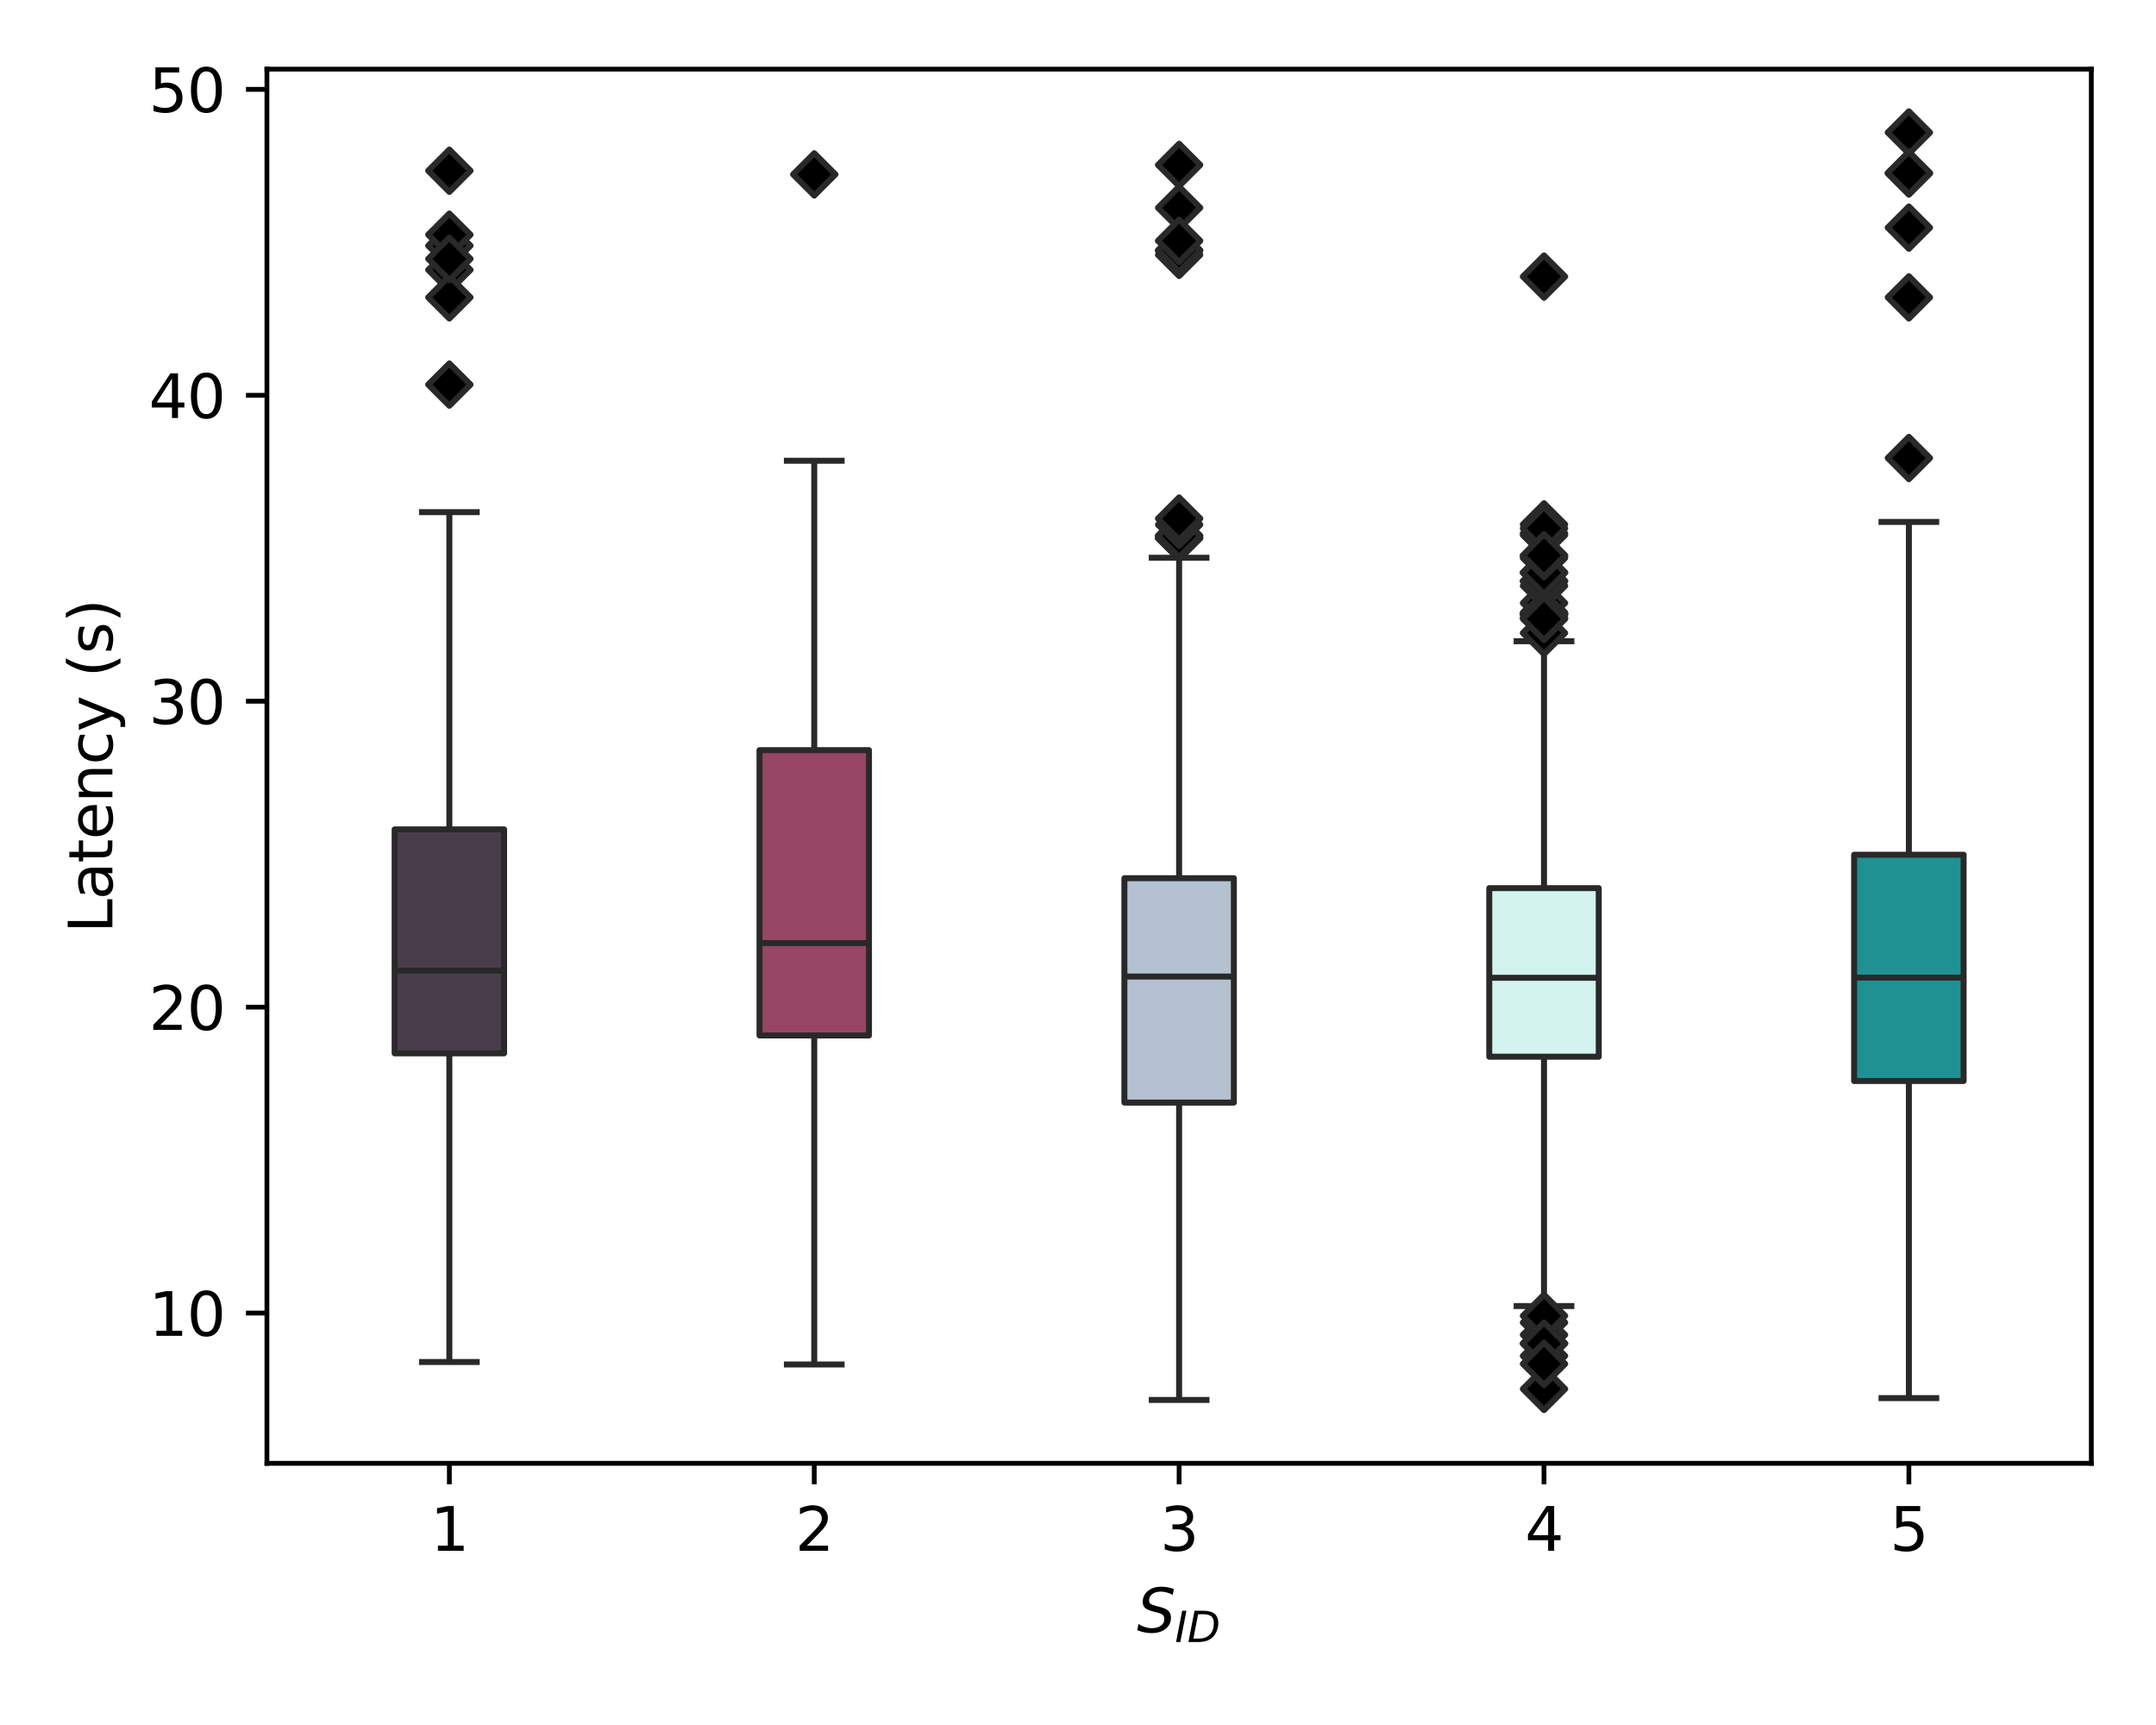 <?xml version="1.0" encoding="utf-8" standalone="no"?>
<!DOCTYPE svg PUBLIC "-//W3C//DTD SVG 1.1//EN"
  "http://www.w3.org/Graphics/SVG/1.1/DTD/svg11.dtd">
<svg xmlns:xlink="http://www.w3.org/1999/xlink" width="360pt" height="288pt" viewBox="0 0 360 288" xmlns="http://www.w3.org/2000/svg" version="1.1">
 <defs>
  <style type="text/css">*{stroke-linejoin: round; stroke-linecap: butt}</style>
 </defs>
 <g id="figure_1">
  <g id="patch_1">
   <path d="M 0 288 
L 360 288 
L 360 0 
L 0 0 
z
" style="fill: #ffffff"/>
  </g>
  <g id="axes_1">
   <g id="patch_2">
    <path d="M 44.57 244.312 
L 349.2 244.312 
L 349.2 11.541 
L 44.57 11.541 
z
" style="fill: #ffffff"/>
   </g>
   <g id="matplotlib.axis_1">
    <g id="xtick_1">
     <g id="line2d_1">
      <defs>
       <path id="mf3fc3a4fa9" d="M 0 0 
L 0 3.5 
" style="stroke: #000000; stroke-width: 0.8"/>
      </defs>
      <g>
       <use xlink:href="#mf3fc3a4fa9" x="75.033" y="244.312" style="stroke: #000000; stroke-width: 0.8"/>
      </g>
     </g>
     <g id="text_1">
      <!-- 1 -->
      <g transform="translate(71.852 258.91) scale(0.1 -0.1)">
       <defs>
        <path id="DejaVuSans-31" d="M 794 531 
L 1825 531 
L 1825 4091 
L 703 3866 
L 703 4441 
L 1819 4666 
L 2450 4666 
L 2450 531 
L 3481 531 
L 3481 0 
L 794 0 
L 794 531 
z
" transform="scale(0.016)"/>
       </defs>
       <use xlink:href="#DejaVuSans-31"/>
      </g>
     </g>
    </g>
    <g id="xtick_2">
     <g id="line2d_2">
      <g>
       <use xlink:href="#mf3fc3a4fa9" x="135.959" y="244.312" style="stroke: #000000; stroke-width: 0.8"/>
      </g>
     </g>
     <g id="text_2">
      <!-- 2 -->
      <g transform="translate(132.778 258.91) scale(0.1 -0.1)">
       <defs>
        <path id="DejaVuSans-32" d="M 1228 531 
L 3431 531 
L 3431 0 
L 469 0 
L 469 531 
Q 828 903 1448 1529 
Q 2069 2156 2228 2338 
Q 2531 2678 2651 2914 
Q 2772 3150 2772 3378 
Q 2772 3750 2511 3984 
Q 2250 4219 1831 4219 
Q 1534 4219 1204 4116 
Q 875 4013 500 3803 
L 500 4441 
Q 881 4594 1212 4672 
Q 1544 4750 1819 4750 
Q 2544 4750 2975 4387 
Q 3406 4025 3406 3419 
Q 3406 3131 3298 2873 
Q 3191 2616 2906 2266 
Q 2828 2175 2409 1742 
Q 1991 1309 1228 531 
z
" transform="scale(0.016)"/>
       </defs>
       <use xlink:href="#DejaVuSans-32"/>
      </g>
     </g>
    </g>
    <g id="xtick_3">
     <g id="line2d_3">
      <g>
       <use xlink:href="#mf3fc3a4fa9" x="196.885" y="244.312" style="stroke: #000000; stroke-width: 0.8"/>
      </g>
     </g>
     <g id="text_3">
      <!-- 3 -->
      <g transform="translate(193.704 258.91) scale(0.1 -0.1)">
       <defs>
        <path id="DejaVuSans-33" d="M 2597 2516 
Q 3050 2419 3304 2112 
Q 3559 1806 3559 1356 
Q 3559 666 3084 287 
Q 2609 -91 1734 -91 
Q 1441 -91 1130 -33 
Q 819 25 488 141 
L 488 750 
Q 750 597 1062 519 
Q 1375 441 1716 441 
Q 2309 441 2620 675 
Q 2931 909 2931 1356 
Q 2931 1769 2642 2001 
Q 2353 2234 1838 2234 
L 1294 2234 
L 1294 2753 
L 1863 2753 
Q 2328 2753 2575 2939 
Q 2822 3125 2822 3475 
Q 2822 3834 2567 4026 
Q 2313 4219 1838 4219 
Q 1578 4219 1281 4162 
Q 984 4106 628 3988 
L 628 4550 
Q 988 4650 1302 4700 
Q 1616 4750 1894 4750 
Q 2613 4750 3031 4423 
Q 3450 4097 3450 3541 
Q 3450 3153 3228 2886 
Q 3006 2619 2597 2516 
z
" transform="scale(0.016)"/>
       </defs>
       <use xlink:href="#DejaVuSans-33"/>
      </g>
     </g>
    </g>
    <g id="xtick_4">
     <g id="line2d_4">
      <g>
       <use xlink:href="#mf3fc3a4fa9" x="257.811" y="244.312" style="stroke: #000000; stroke-width: 0.8"/>
      </g>
     </g>
     <g id="text_4">
      <!-- 4 -->
      <g transform="translate(254.63 258.91) scale(0.1 -0.1)">
       <defs>
        <path id="DejaVuSans-34" d="M 2419 4116 
L 825 1625 
L 2419 1625 
L 2419 4116 
z
M 2253 4666 
L 3047 4666 
L 3047 1625 
L 3713 1625 
L 3713 1100 
L 3047 1100 
L 3047 0 
L 2419 0 
L 2419 1100 
L 313 1100 
L 313 1709 
L 2253 4666 
z
" transform="scale(0.016)"/>
       </defs>
       <use xlink:href="#DejaVuSans-34"/>
      </g>
     </g>
    </g>
    <g id="xtick_5">
     <g id="line2d_5">
      <g>
       <use xlink:href="#mf3fc3a4fa9" x="318.737" y="244.312" style="stroke: #000000; stroke-width: 0.8"/>
      </g>
     </g>
     <g id="text_5">
      <!-- 5 -->
      <g transform="translate(315.556 258.91) scale(0.1 -0.1)">
       <defs>
        <path id="DejaVuSans-35" d="M 691 4666 
L 3169 4666 
L 3169 4134 
L 1269 4134 
L 1269 2991 
Q 1406 3038 1543 3061 
Q 1681 3084 1819 3084 
Q 2600 3084 3056 2656 
Q 3513 2228 3513 1497 
Q 3513 744 3044 326 
Q 2575 -91 1722 -91 
Q 1428 -91 1123 -41 
Q 819 9 494 109 
L 494 744 
Q 775 591 1075 516 
Q 1375 441 1709 441 
Q 2250 441 2565 725 
Q 2881 1009 2881 1497 
Q 2881 1984 2565 2268 
Q 2250 2553 1709 2553 
Q 1456 2553 1204 2497 
Q 953 2441 691 2322 
L 691 4666 
z
" transform="scale(0.016)"/>
       </defs>
       <use xlink:href="#DejaVuSans-35"/>
      </g>
     </g>
    </g>
    <g id="text_6">
     <!-- $S_{ID}$ -->
     <g transform="translate(189.835 272.589) scale(0.1 -0.1)">
      <defs>
       <path id="DejaVuSans-Oblique-53" d="M 3859 4513 
L 3738 3897 
Q 3422 4066 3111 4152 
Q 2800 4238 2509 4238 
Q 1944 4238 1609 3991 
Q 1275 3744 1275 3334 
Q 1275 3109 1398 2989 
Q 1522 2869 2034 2731 
L 2413 2638 
Q 3053 2472 3303 2217 
Q 3553 1963 3553 1503 
Q 3553 797 2998 353 
Q 2444 -91 1538 -91 
Q 1166 -91 791 -17 
Q 416 56 38 206 
L 166 856 
Q 513 641 861 531 
Q 1209 422 1556 422 
Q 2147 422 2503 684 
Q 2859 947 2859 1369 
Q 2859 1650 2717 1795 
Q 2575 1941 2106 2059 
L 1728 2156 
Q 1081 2325 845 2545 
Q 609 2766 609 3163 
Q 609 3859 1145 4304 
Q 1681 4750 2541 4750 
Q 2875 4750 3203 4690 
Q 3531 4631 3859 4513 
z
" transform="scale(0.016)"/>
       <path id="DejaVuSans-Oblique-49" d="M 1081 4666 
L 1716 4666 
L 806 0 
L 172 0 
L 1081 4666 
z
" transform="scale(0.016)"/>
       <path id="DejaVuSans-Oblique-44" d="M 1081 4666 
L 2438 4666 
Q 3519 4666 4070 4208 
Q 4622 3750 4622 2847 
Q 4622 2250 4412 1698 
Q 4203 1147 3834 769 
Q 3463 381 2891 190 
Q 2319 0 1538 0 
L 172 0 
L 1081 4666 
z
M 1613 4147 
L 909 519 
L 1734 519 
Q 2794 519 3375 1128 
Q 3956 1738 3956 2847 
Q 3956 3519 3581 3833 
Q 3206 4147 2406 4147 
L 1613 4147 
z
" transform="scale(0.016)"/>
      </defs>
      <use xlink:href="#DejaVuSans-Oblique-53" transform="translate(0 0.781)"/>
      <use xlink:href="#DejaVuSans-Oblique-49" transform="translate(63.477 -15.625) scale(0.7)"/>
      <use xlink:href="#DejaVuSans-Oblique-44" transform="translate(84.121 -15.625) scale(0.7)"/>
     </g>
    </g>
   </g>
   <g id="matplotlib.axis_2">
    <g id="ytick_1">
     <g id="line2d_6">
      <defs>
       <path id="m44a033b14c" d="M 0 0 
L -3.5 0 
" style="stroke: #000000; stroke-width: 0.8"/>
      </defs>
      <g>
       <use xlink:href="#m44a033b14c" x="44.57" y="219.226" style="stroke: #000000; stroke-width: 0.8"/>
      </g>
     </g>
     <g id="text_7">
      <!-- 10 -->
      <g transform="translate(24.845 223.025) scale(0.1 -0.1)">
       <defs>
        <path id="DejaVuSans-30" d="M 2034 4250 
Q 1547 4250 1301 3770 
Q 1056 3291 1056 2328 
Q 1056 1369 1301 889 
Q 1547 409 2034 409 
Q 2525 409 2770 889 
Q 3016 1369 3016 2328 
Q 3016 3291 2770 3770 
Q 2525 4250 2034 4250 
z
M 2034 4750 
Q 2819 4750 3233 4129 
Q 3647 3509 3647 2328 
Q 3647 1150 3233 529 
Q 2819 -91 2034 -91 
Q 1250 -91 836 529 
Q 422 1150 422 2328 
Q 422 3509 836 4129 
Q 1250 4750 2034 4750 
z
" transform="scale(0.016)"/>
       </defs>
       <use xlink:href="#DejaVuSans-31"/>
       <use xlink:href="#DejaVuSans-30" x="63.623"/>
      </g>
     </g>
    </g>
    <g id="ytick_2">
     <g id="line2d_7">
      <g>
       <use xlink:href="#m44a033b14c" x="44.57" y="168.149" style="stroke: #000000; stroke-width: 0.8"/>
      </g>
     </g>
     <g id="text_8">
      <!-- 20 -->
      <g transform="translate(24.845 171.949) scale(0.1 -0.1)">
       <use xlink:href="#DejaVuSans-32"/>
       <use xlink:href="#DejaVuSans-30" x="63.623"/>
      </g>
     </g>
    </g>
    <g id="ytick_3">
     <g id="line2d_8">
      <g>
       <use xlink:href="#m44a033b14c" x="44.57" y="117.073" style="stroke: #000000; stroke-width: 0.8"/>
      </g>
     </g>
     <g id="text_9">
      <!-- 30 -->
      <g transform="translate(24.845 120.872) scale(0.1 -0.1)">
       <use xlink:href="#DejaVuSans-33"/>
       <use xlink:href="#DejaVuSans-30" x="63.623"/>
      </g>
     </g>
    </g>
    <g id="ytick_4">
     <g id="line2d_9">
      <g>
       <use xlink:href="#m44a033b14c" x="44.57" y="65.996" style="stroke: #000000; stroke-width: 0.8"/>
      </g>
     </g>
     <g id="text_10">
      <!-- 40 -->
      <g transform="translate(24.845 69.796) scale(0.1 -0.1)">
       <use xlink:href="#DejaVuSans-34"/>
       <use xlink:href="#DejaVuSans-30" x="63.623"/>
      </g>
     </g>
    </g>
    <g id="ytick_5">
     <g id="line2d_10">
      <g>
       <use xlink:href="#m44a033b14c" x="44.57" y="14.92" style="stroke: #000000; stroke-width: 0.8"/>
      </g>
     </g>
     <g id="text_11">
      <!-- 50 -->
      <g transform="translate(24.845 18.719) scale(0.1 -0.1)">
       <use xlink:href="#DejaVuSans-35"/>
       <use xlink:href="#DejaVuSans-30" x="63.623"/>
      </g>
     </g>
    </g>
    <g id="text_12">
     <!-- Latency (s) -->
     <g transform="translate(18.765 155.786) rotate(-90) scale(0.1 -0.1)">
      <defs>
       <path id="DejaVuSans-4c" d="M 628 4666 
L 1259 4666 
L 1259 531 
L 3531 531 
L 3531 0 
L 628 0 
L 628 4666 
z
" transform="scale(0.016)"/>
       <path id="DejaVuSans-61" d="M 2194 1759 
Q 1497 1759 1228 1600 
Q 959 1441 959 1056 
Q 959 750 1161 570 
Q 1363 391 1709 391 
Q 2188 391 2477 730 
Q 2766 1069 2766 1631 
L 2766 1759 
L 2194 1759 
z
M 3341 1997 
L 3341 0 
L 2766 0 
L 2766 531 
Q 2569 213 2275 61 
Q 1981 -91 1556 -91 
Q 1019 -91 701 211 
Q 384 513 384 1019 
Q 384 1609 779 1909 
Q 1175 2209 1959 2209 
L 2766 2209 
L 2766 2266 
Q 2766 2663 2505 2880 
Q 2244 3097 1772 3097 
Q 1472 3097 1187 3025 
Q 903 2953 641 2809 
L 641 3341 
Q 956 3463 1253 3523 
Q 1550 3584 1831 3584 
Q 2591 3584 2966 3190 
Q 3341 2797 3341 1997 
z
" transform="scale(0.016)"/>
       <path id="DejaVuSans-74" d="M 1172 4494 
L 1172 3500 
L 2356 3500 
L 2356 3053 
L 1172 3053 
L 1172 1153 
Q 1172 725 1289 603 
Q 1406 481 1766 481 
L 2356 481 
L 2356 0 
L 1766 0 
Q 1100 0 847 248 
Q 594 497 594 1153 
L 594 3053 
L 172 3053 
L 172 3500 
L 594 3500 
L 594 4494 
L 1172 4494 
z
" transform="scale(0.016)"/>
       <path id="DejaVuSans-65" d="M 3597 1894 
L 3597 1613 
L 953 1613 
Q 991 1019 1311 708 
Q 1631 397 2203 397 
Q 2534 397 2845 478 
Q 3156 559 3463 722 
L 3463 178 
Q 3153 47 2828 -22 
Q 2503 -91 2169 -91 
Q 1331 -91 842 396 
Q 353 884 353 1716 
Q 353 2575 817 3079 
Q 1281 3584 2069 3584 
Q 2775 3584 3186 3129 
Q 3597 2675 3597 1894 
z
M 3022 2063 
Q 3016 2534 2758 2815 
Q 2500 3097 2075 3097 
Q 1594 3097 1305 2825 
Q 1016 2553 972 2059 
L 3022 2063 
z
" transform="scale(0.016)"/>
       <path id="DejaVuSans-6e" d="M 3513 2113 
L 3513 0 
L 2938 0 
L 2938 2094 
Q 2938 2591 2744 2837 
Q 2550 3084 2163 3084 
Q 1697 3084 1428 2787 
Q 1159 2491 1159 1978 
L 1159 0 
L 581 0 
L 581 3500 
L 1159 3500 
L 1159 2956 
Q 1366 3272 1645 3428 
Q 1925 3584 2291 3584 
Q 2894 3584 3203 3211 
Q 3513 2838 3513 2113 
z
" transform="scale(0.016)"/>
       <path id="DejaVuSans-63" d="M 3122 3366 
L 3122 2828 
Q 2878 2963 2633 3030 
Q 2388 3097 2138 3097 
Q 1578 3097 1268 2742 
Q 959 2388 959 1747 
Q 959 1106 1268 751 
Q 1578 397 2138 397 
Q 2388 397 2633 464 
Q 2878 531 3122 666 
L 3122 134 
Q 2881 22 2623 -34 
Q 2366 -91 2075 -91 
Q 1284 -91 818 406 
Q 353 903 353 1747 
Q 353 2603 823 3093 
Q 1294 3584 2113 3584 
Q 2378 3584 2631 3529 
Q 2884 3475 3122 3366 
z
" transform="scale(0.016)"/>
       <path id="DejaVuSans-79" d="M 2059 -325 
Q 1816 -950 1584 -1140 
Q 1353 -1331 966 -1331 
L 506 -1331 
L 506 -850 
L 844 -850 
Q 1081 -850 1212 -737 
Q 1344 -625 1503 -206 
L 1606 56 
L 191 3500 
L 800 3500 
L 1894 763 
L 2988 3500 
L 3597 3500 
L 2059 -325 
z
" transform="scale(0.016)"/>
       <path id="DejaVuSans-20" transform="scale(0.016)"/>
       <path id="DejaVuSans-28" d="M 1984 4856 
Q 1566 4138 1362 3434 
Q 1159 2731 1159 2009 
Q 1159 1288 1364 580 
Q 1569 -128 1984 -844 
L 1484 -844 
Q 1016 -109 783 600 
Q 550 1309 550 2009 
Q 550 2706 781 3412 
Q 1013 4119 1484 4856 
L 1984 4856 
z
" transform="scale(0.016)"/>
       <path id="DejaVuSans-73" d="M 2834 3397 
L 2834 2853 
Q 2591 2978 2328 3040 
Q 2066 3103 1784 3103 
Q 1356 3103 1142 2972 
Q 928 2841 928 2578 
Q 928 2378 1081 2264 
Q 1234 2150 1697 2047 
L 1894 2003 
Q 2506 1872 2764 1633 
Q 3022 1394 3022 966 
Q 3022 478 2636 193 
Q 2250 -91 1575 -91 
Q 1294 -91 989 -36 
Q 684 19 347 128 
L 347 722 
Q 666 556 975 473 
Q 1284 391 1588 391 
Q 1994 391 2212 530 
Q 2431 669 2431 922 
Q 2431 1156 2273 1281 
Q 2116 1406 1581 1522 
L 1381 1569 
Q 847 1681 609 1914 
Q 372 2147 372 2553 
Q 372 3047 722 3315 
Q 1072 3584 1716 3584 
Q 2034 3584 2315 3537 
Q 2597 3491 2834 3397 
z
" transform="scale(0.016)"/>
       <path id="DejaVuSans-29" d="M 513 4856 
L 1013 4856 
Q 1481 4119 1714 3412 
Q 1947 2706 1947 2009 
Q 1947 1309 1714 600 
Q 1481 -109 1013 -844 
L 513 -844 
Q 928 -128 1133 580 
Q 1338 1288 1338 2009 
Q 1338 2731 1133 3434 
Q 928 4138 513 4856 
z
" transform="scale(0.016)"/>
      </defs>
      <use xlink:href="#DejaVuSans-4c"/>
      <use xlink:href="#DejaVuSans-61" x="55.713"/>
      <use xlink:href="#DejaVuSans-74" x="116.992"/>
      <use xlink:href="#DejaVuSans-65" x="156.201"/>
      <use xlink:href="#DejaVuSans-6e" x="217.725"/>
      <use xlink:href="#DejaVuSans-63" x="281.104"/>
      <use xlink:href="#DejaVuSans-79" x="336.084"/>
      <use xlink:href="#DejaVuSans-20" x="395.264"/>
      <use xlink:href="#DejaVuSans-28" x="427.051"/>
      <use xlink:href="#DejaVuSans-73" x="466.064"/>
      <use xlink:href="#DejaVuSans-29" x="518.164"/>
     </g>
    </g>
   </g>
   <g id="patch_3">
    <path d="M 65.894 175.862 
L 84.172 175.862 
L 84.172 138.474 
L 65.894 138.474 
L 65.894 175.862 
z
" clip-path="url(#p9e077251a0)" style="fill: #4a3d4b; stroke: #292929; stroke-linejoin: miter"/>
   </g>
   <g id="line2d_11">
    <path d="M 75.033 175.862 
L 75.033 227.398 
" clip-path="url(#p9e077251a0)" style="fill: none; stroke: #292929"/>
   </g>
   <g id="line2d_12">
    <path d="M 75.033 138.474 
L 75.033 85.508 
" clip-path="url(#p9e077251a0)" style="fill: none; stroke: #292929"/>
   </g>
   <g id="line2d_13">
    <path d="M 70.464 227.398 
L 79.602 227.398 
" clip-path="url(#p9e077251a0)" style="fill: none; stroke: #292929; stroke-linecap: square"/>
   </g>
   <g id="line2d_14">
    <path d="M 70.464 85.508 
L 79.602 85.508 
" clip-path="url(#p9e077251a0)" style="fill: none; stroke: #292929; stroke-linecap: square"/>
   </g>
   <g id="line2d_15">
    <defs>
     <path id="m62fd0afd6b" d="M -0 3.536 
L 3.536 0 
L 0 -3.536 
L -3.536 -0 
z
" style="stroke: #292929; stroke-linejoin: miter"/>
    </defs>
    <g clip-path="url(#p9e077251a0)">
     <use xlink:href="#m62fd0afd6b" x="75.033" y="41.02" style="stroke: #292929; stroke-linejoin: miter"/>
     <use xlink:href="#m62fd0afd6b" x="75.033" y="64.209" style="stroke: #292929; stroke-linejoin: miter"/>
     <use xlink:href="#m62fd0afd6b" x="75.033" y="28.506" style="stroke: #292929; stroke-linejoin: miter"/>
     <use xlink:href="#m62fd0afd6b" x="75.033" y="39.181" style="stroke: #292929; stroke-linejoin: miter"/>
     <use xlink:href="#m62fd0afd6b" x="75.033" y="45.055" style="stroke: #292929; stroke-linejoin: miter"/>
     <use xlink:href="#m62fd0afd6b" x="75.033" y="49.652" style="stroke: #292929; stroke-linejoin: miter"/>
     <use xlink:href="#m62fd0afd6b" x="75.033" y="43.216" style="stroke: #292929; stroke-linejoin: miter"/>
    </g>
   </g>
   <g id="patch_4">
    <path d="M 126.82 172.874 
L 145.098 172.874 
L 145.098 125.245 
L 126.82 125.245 
L 126.82 172.874 
z
" clip-path="url(#p9e077251a0)" style="fill: #974664; stroke: #292929; stroke-linejoin: miter"/>
   </g>
   <g id="line2d_16">
    <path d="M 135.959 172.874 
L 135.959 227.807 
" clip-path="url(#p9e077251a0)" style="fill: none; stroke: #292929"/>
   </g>
   <g id="line2d_17">
    <path d="M 135.959 125.245 
L 135.959 76.927 
" clip-path="url(#p9e077251a0)" style="fill: none; stroke: #292929"/>
   </g>
   <g id="line2d_18">
    <path d="M 131.39 227.807 
L 140.528 227.807 
" clip-path="url(#p9e077251a0)" style="fill: none; stroke: #292929; stroke-linecap: square"/>
   </g>
   <g id="line2d_19">
    <path d="M 131.39 76.927 
L 140.528 76.927 
" clip-path="url(#p9e077251a0)" style="fill: none; stroke: #292929; stroke-linecap: square"/>
   </g>
   <g id="line2d_20">
    <g clip-path="url(#p9e077251a0)">
     <use xlink:href="#m62fd0afd6b" x="135.959" y="29.119" style="stroke: #292929; stroke-linejoin: miter"/>
    </g>
   </g>
   <g id="patch_5">
    <path d="M 187.746 184.085 
L 206.024 184.085 
L 206.024 146.621 
L 187.746 146.621 
L 187.746 184.085 
z
" clip-path="url(#p9e077251a0)" style="fill: #b4c1d1; stroke: #292929; stroke-linejoin: miter"/>
   </g>
   <g id="line2d_21">
    <path d="M 196.885 184.085 
L 196.885 233.732 
" clip-path="url(#p9e077251a0)" style="fill: none; stroke: #292929"/>
   </g>
   <g id="line2d_22">
    <path d="M 196.885 146.621 
L 196.885 93.118 
" clip-path="url(#p9e077251a0)" style="fill: none; stroke: #292929"/>
   </g>
   <g id="line2d_23">
    <path d="M 192.316 233.732 
L 201.454 233.732 
" clip-path="url(#p9e077251a0)" style="fill: none; stroke: #292929; stroke-linecap: square"/>
   </g>
   <g id="line2d_24">
    <path d="M 192.316 93.118 
L 201.454 93.118 
" clip-path="url(#p9e077251a0)" style="fill: none; stroke: #292929; stroke-linecap: square"/>
   </g>
   <g id="line2d_25">
    <g clip-path="url(#p9e077251a0)">
     <use xlink:href="#m62fd0afd6b" x="196.885" y="41.837" style="stroke: #292929; stroke-linejoin: miter"/>
     <use xlink:href="#m62fd0afd6b" x="196.885" y="34.686" style="stroke: #292929; stroke-linejoin: miter"/>
     <use xlink:href="#m62fd0afd6b" x="196.885" y="27.536" style="stroke: #292929; stroke-linejoin: miter"/>
     <use xlink:href="#m62fd0afd6b" x="196.885" y="42.552" style="stroke: #292929; stroke-linejoin: miter"/>
     <use xlink:href="#m62fd0afd6b" x="196.885" y="41.786" style="stroke: #292929; stroke-linejoin: miter"/>
     <use xlink:href="#m62fd0afd6b" x="196.885" y="89.849" style="stroke: #292929; stroke-linejoin: miter"/>
     <use xlink:href="#m62fd0afd6b" x="196.885" y="89.849" style="stroke: #292929; stroke-linejoin: miter"/>
     <use xlink:href="#m62fd0afd6b" x="196.885" y="89.44" style="stroke: #292929; stroke-linejoin: miter"/>
     <use xlink:href="#m62fd0afd6b" x="196.885" y="89.491" style="stroke: #292929; stroke-linejoin: miter"/>
     <use xlink:href="#m62fd0afd6b" x="196.885" y="40.203" style="stroke: #292929; stroke-linejoin: miter"/>
     <use xlink:href="#m62fd0afd6b" x="196.885" y="87.602" style="stroke: #292929; stroke-linejoin: miter"/>
     <use xlink:href="#m62fd0afd6b" x="196.885" y="86.58" style="stroke: #292929; stroke-linejoin: miter"/>
    </g>
   </g>
   <g id="patch_6">
    <path d="M 248.672 176.424 
L 266.95 176.424 
L 266.95 148.281 
L 248.672 148.281 
L 248.672 176.424 
z
" clip-path="url(#p9e077251a0)" style="fill: #d3f4ee; stroke: #292929; stroke-linejoin: miter"/>
   </g>
   <g id="line2d_26">
    <path d="M 257.811 176.424 
L 257.811 218.051 
" clip-path="url(#p9e077251a0)" style="fill: none; stroke: #292929"/>
   </g>
   <g id="line2d_27">
    <path d="M 257.811 148.281 
L 257.811 107.062 
" clip-path="url(#p9e077251a0)" style="fill: none; stroke: #292929"/>
   </g>
   <g id="line2d_28">
    <path d="M 253.242 218.051 
L 262.38 218.051 
" clip-path="url(#p9e077251a0)" style="fill: none; stroke: #292929; stroke-linecap: square"/>
   </g>
   <g id="line2d_29">
    <path d="M 253.242 107.062 
L 262.38 107.062 
" clip-path="url(#p9e077251a0)" style="fill: none; stroke: #292929; stroke-linecap: square"/>
   </g>
   <g id="line2d_30">
    <g clip-path="url(#p9e077251a0)">
     <use xlink:href="#m62fd0afd6b" x="257.811" y="220.809" style="stroke: #292929; stroke-linejoin: miter"/>
     <use xlink:href="#m62fd0afd6b" x="257.811" y="226.376" style="stroke: #292929; stroke-linejoin: miter"/>
     <use xlink:href="#m62fd0afd6b" x="257.811" y="222.852" style="stroke: #292929; stroke-linejoin: miter"/>
     <use xlink:href="#m62fd0afd6b" x="257.811" y="224.282" style="stroke: #292929; stroke-linejoin: miter"/>
     <use xlink:href="#m62fd0afd6b" x="257.811" y="231.893" style="stroke: #292929; stroke-linejoin: miter"/>
     <use xlink:href="#m62fd0afd6b" x="257.811" y="219.685" style="stroke: #292929; stroke-linejoin: miter"/>
     <use xlink:href="#m62fd0afd6b" x="257.811" y="224.333" style="stroke: #292929; stroke-linejoin: miter"/>
     <use xlink:href="#m62fd0afd6b" x="257.811" y="227.704" style="stroke: #292929; stroke-linejoin: miter"/>
     <use xlink:href="#m62fd0afd6b" x="257.811" y="102.261" style="stroke: #292929; stroke-linejoin: miter"/>
     <use xlink:href="#m62fd0afd6b" x="257.811" y="97" style="stroke: #292929; stroke-linejoin: miter"/>
     <use xlink:href="#m62fd0afd6b" x="257.811" y="100.677" style="stroke: #292929; stroke-linejoin: miter"/>
     <use xlink:href="#m62fd0afd6b" x="257.811" y="97.817" style="stroke: #292929; stroke-linejoin: miter"/>
     <use xlink:href="#m62fd0afd6b" x="257.811" y="46.179" style="stroke: #292929; stroke-linejoin: miter"/>
     <use xlink:href="#m62fd0afd6b" x="257.811" y="102.516" style="stroke: #292929; stroke-linejoin: miter"/>
     <use xlink:href="#m62fd0afd6b" x="257.811" y="102.465" style="stroke: #292929; stroke-linejoin: miter"/>
     <use xlink:href="#m62fd0afd6b" x="257.811" y="93.169" style="stroke: #292929; stroke-linejoin: miter"/>
     <use xlink:href="#m62fd0afd6b" x="257.811" y="95.57" style="stroke: #292929; stroke-linejoin: miter"/>
     <use xlink:href="#m62fd0afd6b" x="257.811" y="97.051" style="stroke: #292929; stroke-linejoin: miter"/>
     <use xlink:href="#m62fd0afd6b" x="257.811" y="102.618" style="stroke: #292929; stroke-linejoin: miter"/>
     <use xlink:href="#m62fd0afd6b" x="257.811" y="95.621" style="stroke: #292929; stroke-linejoin: miter"/>
     <use xlink:href="#m62fd0afd6b" x="257.811" y="89.032" style="stroke: #292929; stroke-linejoin: miter"/>
     <use xlink:href="#m62fd0afd6b" x="257.811" y="89.338" style="stroke: #292929; stroke-linejoin: miter"/>
     <use xlink:href="#m62fd0afd6b" x="257.811" y="103.129" style="stroke: #292929; stroke-linejoin: miter"/>
     <use xlink:href="#m62fd0afd6b" x="257.811" y="105.683" style="stroke: #292929; stroke-linejoin: miter"/>
     <use xlink:href="#m62fd0afd6b" x="257.811" y="103.333" style="stroke: #292929; stroke-linejoin: miter"/>
     <use xlink:href="#m62fd0afd6b" x="257.811" y="87.551" style="stroke: #292929; stroke-linejoin: miter"/>
     <use xlink:href="#m62fd0afd6b" x="257.811" y="88.215" style="stroke: #292929; stroke-linejoin: miter"/>
     <use xlink:href="#m62fd0afd6b" x="257.811" y="92.863" style="stroke: #292929; stroke-linejoin: miter"/>
     <use xlink:href="#m62fd0afd6b" x="257.811" y="92.709" style="stroke: #292929; stroke-linejoin: miter"/>
    </g>
   </g>
   <g id="patch_7">
    <path d="M 309.598 180.484 
L 327.876 180.484 
L 327.876 142.7 
L 309.598 142.7 
L 309.598 180.484 
z
" clip-path="url(#p9e077251a0)" style="fill: #1f9192; stroke: #292929; stroke-linejoin: miter"/>
   </g>
   <g id="line2d_31">
    <path d="M 318.737 180.484 
L 318.737 233.425 
" clip-path="url(#p9e077251a0)" style="fill: none; stroke: #292929"/>
   </g>
   <g id="line2d_32">
    <path d="M 318.737 142.7 
L 318.737 87.142 
" clip-path="url(#p9e077251a0)" style="fill: none; stroke: #292929"/>
   </g>
   <g id="line2d_33">
    <path d="M 314.168 233.425 
L 323.306 233.425 
" clip-path="url(#p9e077251a0)" style="fill: none; stroke: #292929; stroke-linecap: square"/>
   </g>
   <g id="line2d_34">
    <path d="M 314.168 87.142 
L 323.306 87.142 
" clip-path="url(#p9e077251a0)" style="fill: none; stroke: #292929; stroke-linecap: square"/>
   </g>
   <g id="line2d_35">
    <g clip-path="url(#p9e077251a0)">
     <use xlink:href="#m62fd0afd6b" x="318.737" y="22.122" style="stroke: #292929; stroke-linejoin: miter"/>
     <use xlink:href="#m62fd0afd6b" x="318.737" y="28.966" style="stroke: #292929; stroke-linejoin: miter"/>
     <use xlink:href="#m62fd0afd6b" x="318.737" y="28.864" style="stroke: #292929; stroke-linejoin: miter"/>
     <use xlink:href="#m62fd0afd6b" x="318.737" y="76.467" style="stroke: #292929; stroke-linejoin: miter"/>
     <use xlink:href="#m62fd0afd6b" x="318.737" y="38.006" style="stroke: #292929; stroke-linejoin: miter"/>
     <use xlink:href="#m62fd0afd6b" x="318.737" y="49.652" style="stroke: #292929; stroke-linejoin: miter"/>
    </g>
   </g>
   <g id="line2d_36">
    <path d="M 65.894 162.046 
L 84.172 162.046 
" clip-path="url(#p9e077251a0)" style="fill: none; stroke: #292929"/>
   </g>
   <g id="line2d_37">
    <path d="M 126.82 157.449 
L 145.098 157.449 
" clip-path="url(#p9e077251a0)" style="fill: none; stroke: #292929"/>
   </g>
   <g id="line2d_38">
    <path d="M 187.746 163.042 
L 206.024 163.042 
" clip-path="url(#p9e077251a0)" style="fill: none; stroke: #292929"/>
   </g>
   <g id="line2d_39">
    <path d="M 248.672 163.246 
L 266.95 163.246 
" clip-path="url(#p9e077251a0)" style="fill: none; stroke: #292929"/>
   </g>
   <g id="line2d_40">
    <path d="M 309.598 163.22 
L 327.876 163.22 
" clip-path="url(#p9e077251a0)" style="fill: none; stroke: #292929"/>
   </g>
   <g id="patch_8">
    <path d="M 44.57 244.312 
L 44.57 11.541 
" style="fill: none; stroke: #000000; stroke-width: 0.8; stroke-linejoin: miter; stroke-linecap: square"/>
   </g>
   <g id="patch_9">
    <path d="M 349.2 244.312 
L 349.2 11.541 
" style="fill: none; stroke: #000000; stroke-width: 0.8; stroke-linejoin: miter; stroke-linecap: square"/>
   </g>
   <g id="patch_10">
    <path d="M 44.57 244.312 
L 349.2 244.312 
" style="fill: none; stroke: #000000; stroke-width: 0.8; stroke-linejoin: miter; stroke-linecap: square"/>
   </g>
   <g id="patch_11">
    <path d="M 44.57 11.541 
L 349.2 11.541 
" style="fill: none; stroke: #000000; stroke-width: 0.8; stroke-linejoin: miter; stroke-linecap: square"/>
   </g>
  </g>
 </g>
 <defs>
  <clipPath id="p9e077251a0">
   <rect x="44.57" y="11.541" width="304.63" height="232.771"/>
  </clipPath>
 </defs>
</svg>

